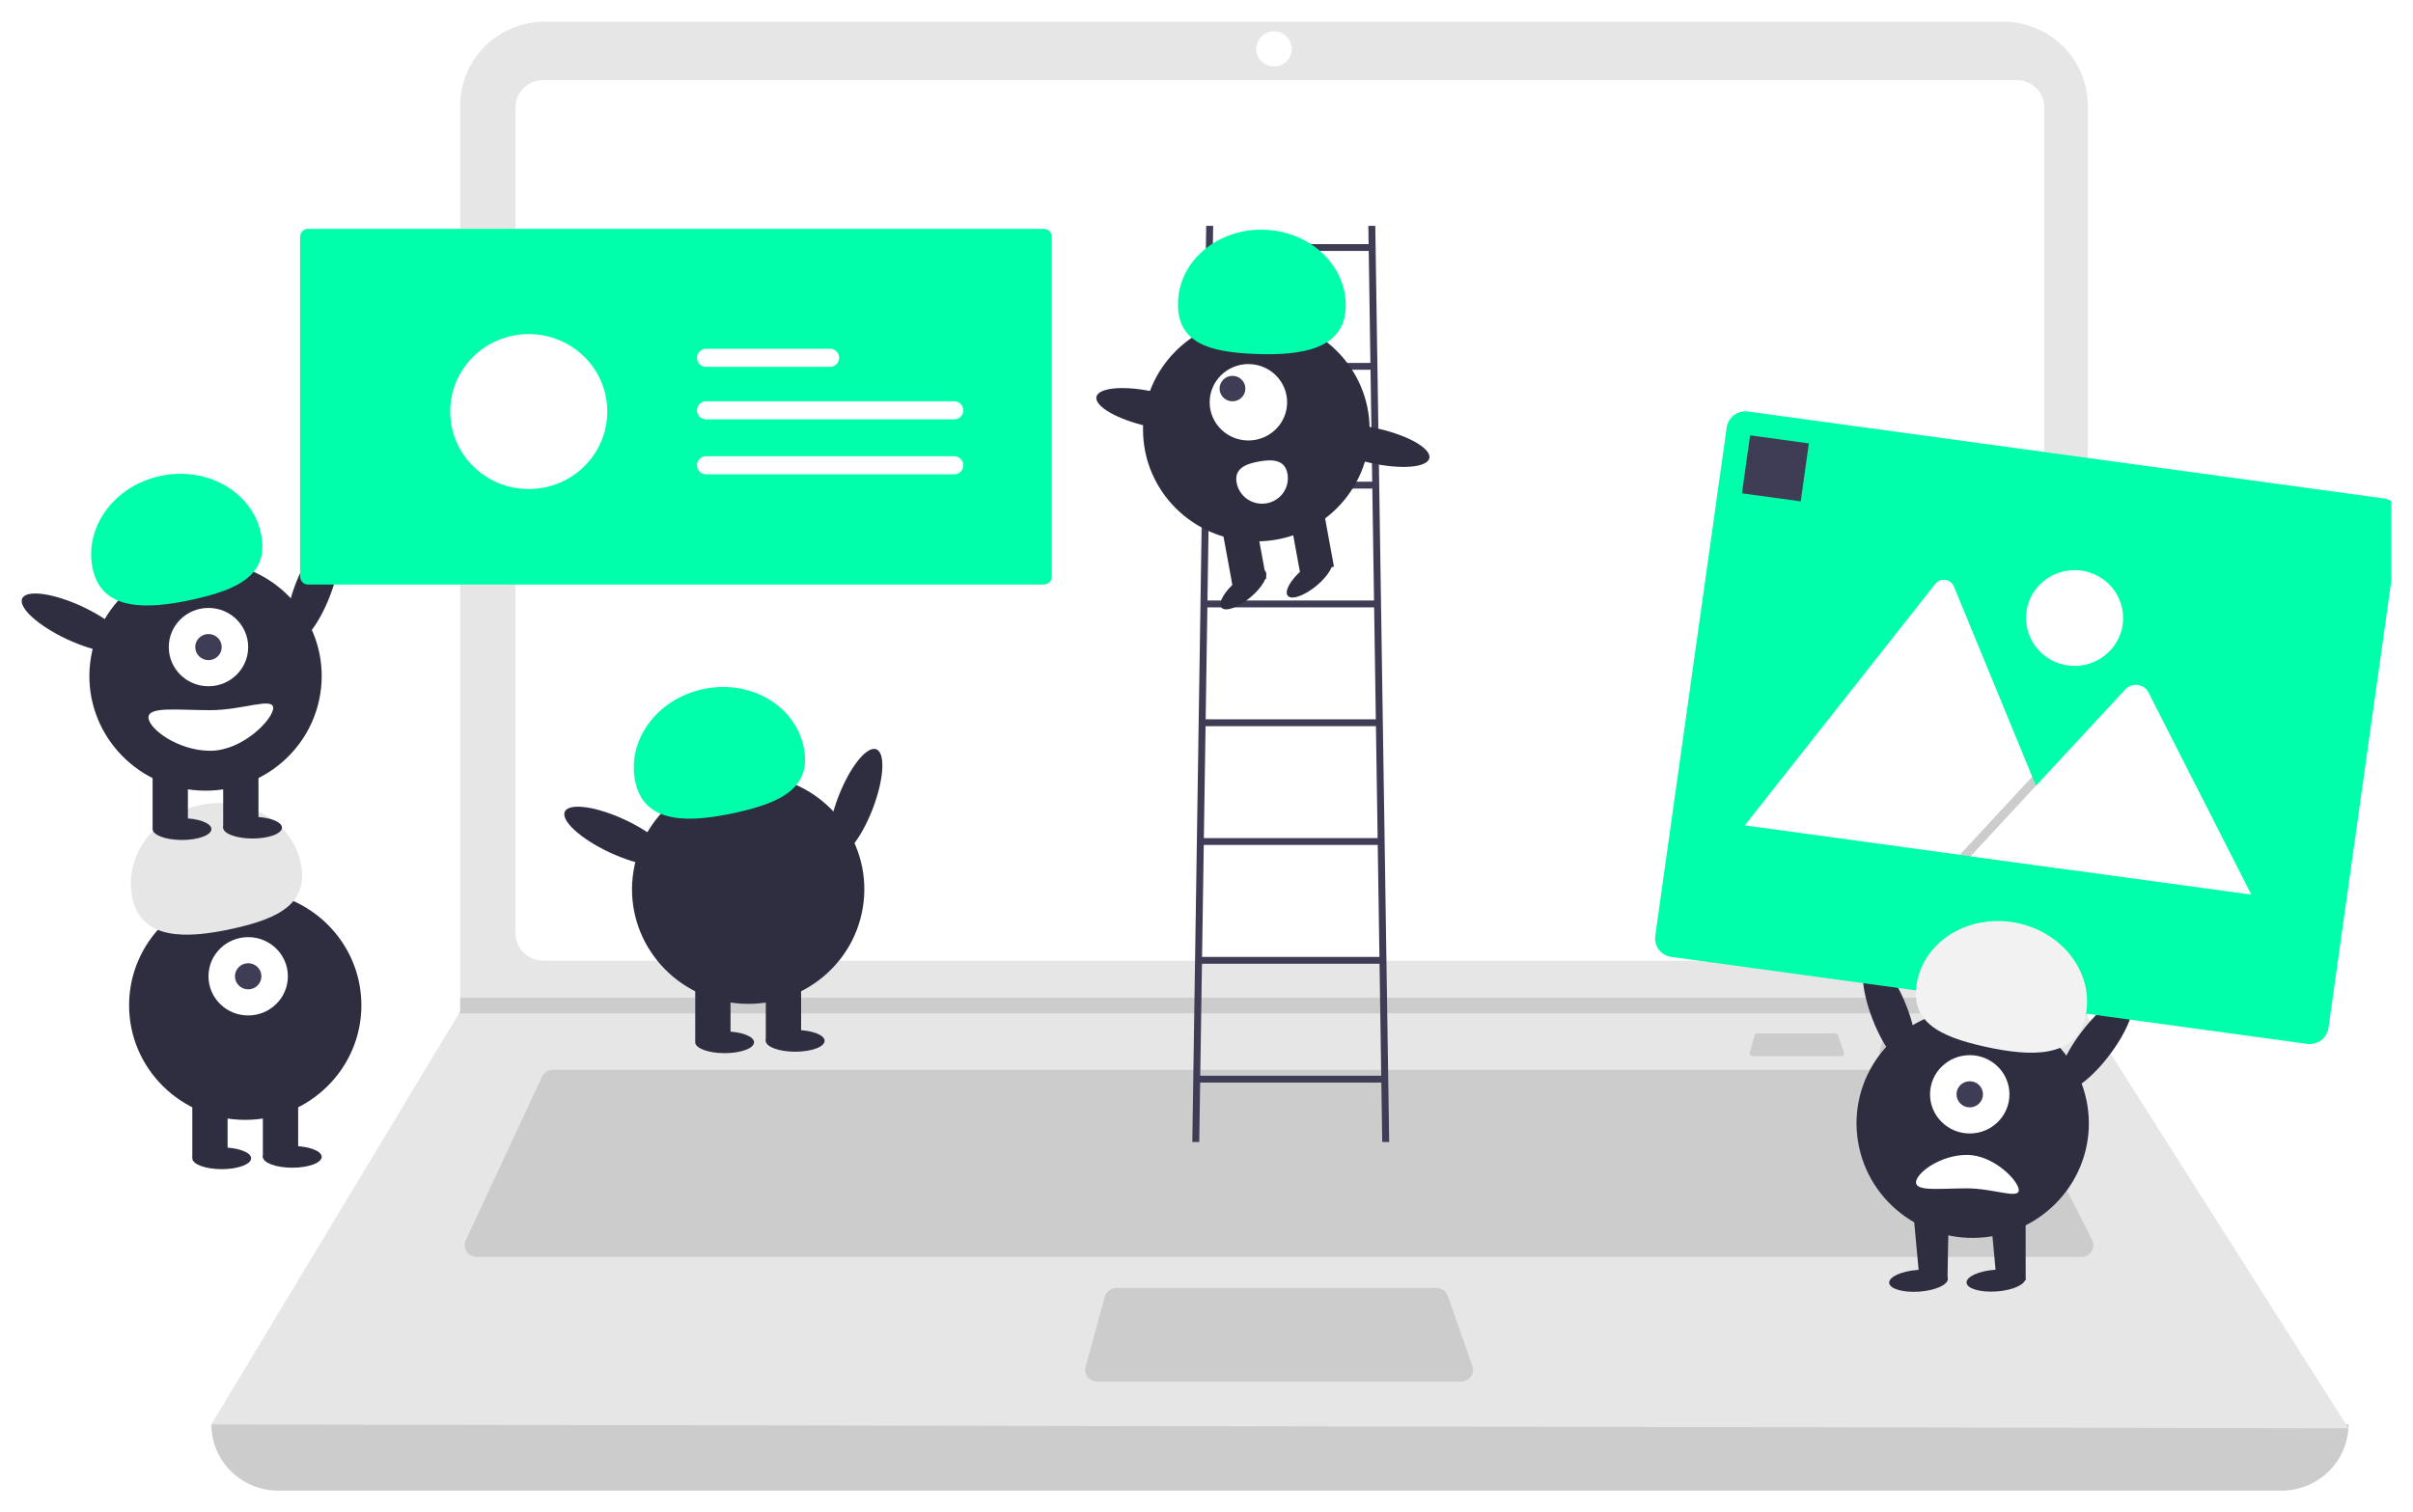 <svg width="780" height="489" viewBox="0 0 780 489" fill="none" xmlns="http://www.w3.org/2000/svg">
<g clip-path="url(#clip0_18_215)" filter="url(#filter0_d_18_215)">
<path d="M734.45 477H87.021C81.264 477 75.742 474.743 71.671 470.727C67.6 466.71 65.312 461.262 65.312 455.581C300.005 428.669 530.288 428.669 756.159 455.581C756.159 461.262 753.872 466.71 749.801 470.727C745.729 474.743 740.208 477 734.45 477Z" fill="#CCCCCC"/>
<path d="M756.159 456.841L65.312 455.581L145.379 322.657L145.762 322.027V29.076C145.762 25.52 146.472 21.999 147.851 18.714C149.23 15.429 151.251 12.444 153.799 9.93C156.348 7.415 159.373 5.421 162.702 4.06C166.032 2.7 169.601 2 173.205 2H644.436C648.04 2 651.608 2.7 654.938 4.06C658.268 5.421 661.293 7.415 663.841 9.93C666.39 12.444 668.411 15.429 669.79 18.714C671.169 21.999 671.879 25.52 671.878 29.076V324.042L756.159 456.841Z" fill="#E6E6E6"/>
<path d="M172.579 20.899C170.209 20.902 167.937 21.832 166.261 23.485C164.585 25.139 163.643 27.381 163.64 29.719V296.828C163.643 299.166 164.585 301.408 166.261 303.061C167.937 304.714 170.209 305.644 172.579 305.647H648.893C651.262 305.644 653.534 304.714 655.21 303.061C656.886 301.408 657.828 299.166 657.831 296.828V29.719C657.829 27.381 656.886 25.139 655.21 23.485C653.534 21.832 651.262 20.902 648.893 20.899H172.579Z" fill="white"/>
<path d="M175.709 340.926C174.977 340.927 174.26 341.135 173.643 341.524C173.027 341.914 172.536 342.47 172.229 343.126L147.558 396.043C147.289 396.619 147.172 397.253 147.216 397.885C147.26 398.517 147.465 399.129 147.812 399.662C148.159 400.196 148.636 400.635 149.199 400.94C149.763 401.244 150.395 401.403 151.038 401.403H669.856C670.509 401.403 671.151 401.238 671.722 400.925C672.292 400.611 672.772 400.158 673.115 399.61C673.458 399.062 673.654 398.437 673.683 397.793C673.712 397.149 673.574 396.509 673.282 395.933L646.465 343.015C646.149 342.386 645.66 341.857 645.055 341.488C644.45 341.118 643.751 340.924 643.04 340.926L175.709 340.926Z" fill="#CCCCCC"/>
<path d="M408.82 16.489C411.994 16.489 414.567 13.951 414.567 10.82C414.567 7.688 411.994 5.15 408.82 5.15C405.647 5.15 403.074 7.688 403.074 10.82C403.074 13.951 405.647 16.489 408.82 16.489Z" fill="white"/>
<path d="M357.824 411.483C356.982 411.484 356.164 411.758 355.496 412.264C354.827 412.769 354.346 413.477 354.126 414.28L347.937 436.959C347.784 437.519 347.764 438.106 347.878 438.675C347.992 439.245 348.238 439.78 348.595 440.241C348.953 440.701 349.413 441.074 349.94 441.331C350.468 441.588 351.048 441.722 351.636 441.721H469.327C469.938 441.722 470.54 441.577 471.082 441.301C471.625 441.025 472.093 440.625 472.447 440.134C472.802 439.643 473.032 439.076 473.118 438.479C473.205 437.883 473.146 437.274 472.946 436.705L464.99 414.026C464.729 413.284 464.24 412.64 463.591 412.184C462.943 411.728 462.166 411.483 461.37 411.483H357.824Z" fill="#CCCCCC"/>
<path d="M671.878 317.616V322.657H145.379L145.775 322.026V317.616H671.878Z" fill="#CCCCCC"/>
<path d="M606.892 329.161C606.687 329.162 606.488 329.229 606.325 329.352C606.162 329.475 606.045 329.647 605.991 329.843L604.484 335.365C604.447 335.502 604.442 335.645 604.47 335.783C604.498 335.922 604.558 336.052 604.645 336.164C604.732 336.277 604.844 336.368 604.972 336.43C605.101 336.493 605.242 336.525 605.385 336.525H634.045C634.193 336.525 634.34 336.49 634.472 336.423C634.604 336.355 634.718 336.258 634.804 336.138C634.891 336.019 634.947 335.881 634.968 335.736C634.989 335.59 634.975 335.442 634.926 335.304L632.988 329.781C632.925 329.6 632.806 329.443 632.648 329.332C632.49 329.221 632.301 329.162 632.107 329.161H606.892Z" fill="#CCCCCC"/>
<path d="M565.046 329.161C564.84 329.162 564.641 329.229 564.478 329.352C564.316 329.475 564.198 329.647 564.145 329.843L562.638 335.365C562.601 335.502 562.596 335.645 562.623 335.783C562.651 335.922 562.711 336.052 562.798 336.164C562.885 336.277 562.997 336.368 563.126 336.43C563.254 336.493 563.395 336.525 563.539 336.525H592.198C592.347 336.525 592.493 336.49 592.626 336.423C592.758 336.355 592.872 336.258 592.958 336.138C593.044 336.019 593.1 335.881 593.121 335.736C593.142 335.59 593.128 335.442 593.079 335.304L591.142 329.781C591.078 329.6 590.959 329.443 590.801 329.332C590.643 329.221 590.454 329.162 590.26 329.161H565.046Z" fill="#CCCCCC"/>
<path d="M443.808 364.253H446.054L441.561 68.019H439.315L439.405 73.929H389.061L389.151 68.019H386.905L382.412 364.253H384.658L384.95 345.046H443.516L443.808 364.253ZM440.57 150.758H387.896L388.445 114.56H440.021L440.57 150.758ZM440.604 152.974L441.153 189.172H387.314L387.862 152.974H440.604ZM441.186 191.388L441.735 227.587H386.731L387.28 191.388H441.186ZM441.769 229.803L442.318 266.001H386.148L386.697 229.803H441.769ZM442.351 268.217L442.9 304.415H385.566L386.115 268.217H442.351ZM439.439 76.145L439.987 112.344H388.479L389.028 76.145H439.439ZM384.983 342.829L385.532 306.631H442.934L443.483 342.829H384.983Z" fill="#3F3D56"/>
<path d="M403.106 170.052C423.334 170.052 439.732 153.872 439.732 133.914C439.732 113.956 423.334 97.776 403.106 97.776C382.878 97.776 366.479 113.956 366.479 133.914C366.479 153.872 382.878 170.052 403.106 170.052Z" fill="#2F2E41"/>
<path d="M424.65 158.888L413.701 160.844L417.252 180.199L428.201 178.244L424.65 158.888Z" fill="#2F2E41"/>
<path d="M402.752 162.8L391.803 164.755L395.354 184.111L406.303 182.155L402.752 162.8Z" fill="#2F2E41"/>
<path d="M401.166 188.184C405.074 184.919 407.236 181.099 405.995 179.653C404.754 178.207 400.58 179.682 396.672 182.948C392.764 186.213 390.602 190.033 391.843 191.478C393.084 192.924 397.258 191.449 401.166 188.184Z" fill="#2F2E41"/>
<path d="M422.608 184.354C426.516 181.089 428.678 177.269 427.437 175.823C426.196 174.377 422.022 175.852 418.114 179.118C414.206 182.383 412.044 186.203 413.285 187.649C414.526 189.095 418.7 187.62 422.608 184.354Z" fill="#2F2E41"/>
<path d="M400.542 137.425C407.455 137.425 413.06 131.896 413.06 125.075C413.06 118.253 407.455 112.724 400.542 112.724C393.628 112.724 388.024 118.253 388.024 125.075C388.024 131.896 393.628 137.425 400.542 137.425Z" fill="white"/>
<path d="M395.397 124.764C397.701 124.764 399.57 122.921 399.57 120.647C399.57 118.374 397.701 116.53 395.397 116.53C393.092 116.53 391.224 118.374 391.224 120.647C391.224 122.921 393.092 124.764 395.397 124.764Z" fill="#3F3D56"/>
<path d="M431.999 94.6C432.55 81.221 420.863 69.889 405.897 69.289C390.93 68.69 378.35 79.049 377.799 92.428C377.249 105.806 387.653 108.846 402.619 109.446C417.586 110.046 431.448 107.979 431.999 94.6Z" fill="#00FFAB"/>
<path d="M387.137 131.367C387.846 128.314 380.429 124.031 370.571 121.801C360.712 119.572 352.146 120.24 351.436 123.293C350.727 126.347 358.144 130.63 368.002 132.859C377.86 135.089 386.427 134.421 387.137 131.367Z" fill="#2F2E41"/>
<path d="M459.033 143.164C459.742 140.111 452.326 135.828 442.467 133.598C432.609 131.369 424.042 132.037 423.332 135.09C422.623 138.144 430.04 142.427 439.898 144.656C449.757 146.886 458.324 146.218 459.033 143.164Z" fill="#2F2E41"/>
<path d="M413.165 148.156C413.363 149.22 413.345 150.312 413.115 151.37C412.884 152.427 412.444 153.43 411.821 154.32C411.197 155.21 410.402 155.969 409.481 156.556C408.559 157.143 407.53 157.544 406.451 157.738C405.372 157.932 404.265 157.914 403.193 157.685C402.122 157.457 401.106 157.022 400.205 156.406C399.303 155.79 398.534 155.005 397.94 154.095C397.346 153.186 396.94 152.169 396.745 151.105L396.742 151.089C395.921 146.614 399.427 145.031 403.963 144.221C408.498 143.411 412.344 143.681 413.165 148.156Z" fill="white"/>
<path d="M279.054 256.652C282.755 247.096 283.292 238.42 280.251 237.274C277.211 236.127 271.745 242.944 268.044 252.5C264.342 262.055 263.806 270.731 266.846 271.878C269.887 273.024 275.352 266.207 279.054 256.652Z" fill="#2F2E41"/>
<path d="M275.906 288.484C279.228 268.289 265.327 249.26 244.859 245.983C224.391 242.706 205.105 256.421 201.783 276.616C198.462 296.812 212.362 315.84 232.831 319.117C253.299 322.395 272.585 308.68 275.906 288.484Z" fill="#2F2E41"/>
<path d="M233.142 311.624H221.735V331.788H233.142V311.624Z" fill="#2F2E41"/>
<path d="M255.954 311.624H244.548V331.788H255.954V311.624Z" fill="#2F2E41"/>
<path d="M231.241 335.539C236.49 335.539 240.746 333.965 240.746 332.022C240.746 330.08 236.49 328.505 231.241 328.505C225.991 328.505 221.735 330.08 221.735 332.022C221.735 333.965 225.991 335.539 231.241 335.539Z" fill="#2F2E41"/>
<path d="M254.053 335.07C259.303 335.07 263.559 333.496 263.559 331.553C263.559 329.611 259.303 328.036 254.053 328.036C248.804 328.036 244.548 329.611 244.548 331.553C244.548 333.496 248.804 335.07 254.053 335.07Z" fill="#2F2E41"/>
<path d="M202.424 248.099C199.392 234.703 209.083 221.167 224.069 217.865C239.056 214.563 253.662 222.747 256.694 236.143C259.725 249.539 249.794 254.48 234.807 257.781C219.821 261.083 205.456 261.495 202.424 248.099Z" fill="#00FFAB"/>
<path d="M213.517 273.299C214.912 270.397 208.449 264.491 199.081 260.107C189.713 255.723 180.988 254.522 179.593 257.424C178.199 260.325 184.662 266.231 194.03 270.615C203.398 274.999 212.123 276.2 213.517 273.299Z" fill="#2F2E41"/>
<path d="M76.273 357.106C97.009 357.106 113.819 340.52 113.819 320.06C113.819 299.601 97.009 283.015 76.273 283.015C55.537 283.015 38.727 299.601 38.727 320.06C38.727 340.52 55.537 357.106 76.273 357.106Z" fill="#2F2E41"/>
<path d="M70.57 349.134H59.163V369.298H70.57V349.134Z" fill="#2F2E41"/>
<path d="M93.383 349.134H81.976V369.298H93.383V349.134Z" fill="#2F2E41"/>
<path d="M68.669 373.049C73.918 373.049 78.174 371.475 78.174 369.532C78.174 367.59 73.918 366.015 68.669 366.015C63.419 366.015 59.163 367.59 59.163 369.532C59.163 371.475 63.419 373.049 68.669 373.049Z" fill="#2F2E41"/>
<path d="M91.482 372.58C96.731 372.58 100.987 371.006 100.987 369.063C100.987 367.121 96.731 365.546 91.482 365.546C86.232 365.546 81.976 367.121 81.976 369.063C81.976 371.006 86.232 372.58 91.482 372.58Z" fill="#2F2E41"/>
<path d="M77.224 323.343C84.311 323.343 90.056 317.674 90.056 310.682C90.056 303.689 84.311 298.021 77.224 298.021C70.136 298.021 64.391 303.689 64.391 310.682C64.391 317.674 70.136 323.343 77.224 323.343Z" fill="white"/>
<path d="M77.224 314.902C79.586 314.902 81.501 313.013 81.501 310.682C81.501 308.351 79.586 306.461 77.224 306.461C74.861 306.461 72.946 308.351 72.946 310.682C72.946 313.013 74.861 314.902 77.224 314.902Z" fill="#3F3D56"/>
<path d="M39.852 285.609C36.82 272.213 46.511 258.677 61.498 255.375C76.484 252.073 91.09 260.257 94.122 273.653C97.153 287.049 87.222 291.99 72.235 295.291C57.249 298.593 42.884 299.005 39.852 285.609Z" fill="#E6E6E6"/>
<path d="M103.65 187.715C107.351 178.159 107.888 169.484 104.847 168.337C101.807 167.19 96.341 174.007 92.64 183.563C88.938 193.118 88.402 201.794 91.442 202.941C94.483 204.087 99.948 197.271 103.65 187.715Z" fill="#2F2E41"/>
<path d="M100.502 219.548C103.824 199.352 89.923 180.324 69.455 177.046C48.987 173.769 29.701 187.484 26.379 207.679C23.058 227.875 36.958 246.903 57.426 250.181C77.895 253.458 97.181 239.743 100.502 219.548Z" fill="#2F2E41"/>
<path d="M57.738 242.687H46.331V262.851H57.738V242.687Z" fill="#2F2E41"/>
<path d="M80.55 242.687H69.144V262.851H80.55V242.687Z" fill="#2F2E41"/>
<path d="M55.837 266.602C61.086 266.602 65.342 265.028 65.342 263.085C65.342 261.143 61.086 259.568 55.837 259.568C50.587 259.568 46.331 261.143 46.331 263.085C46.331 265.028 50.587 266.602 55.837 266.602Z" fill="#2F2E41"/>
<path d="M78.649 266.133C83.899 266.133 88.155 264.559 88.155 262.617C88.155 260.674 83.899 259.1 78.649 259.1C73.4 259.1 69.144 260.674 69.144 262.617C69.144 264.559 73.4 266.133 78.649 266.133Z" fill="#2F2E41"/>
<path d="M64.391 216.896C71.478 216.896 77.224 211.227 77.224 204.235C77.224 197.242 71.478 191.574 64.391 191.574C57.304 191.574 51.559 197.242 51.559 204.235C51.559 211.227 57.304 216.896 64.391 216.896Z" fill="white"/>
<path d="M64.391 208.455C66.754 208.455 68.669 206.566 68.669 204.235C68.669 201.904 66.754 200.015 64.391 200.015C62.029 200.015 60.114 201.904 60.114 204.235C60.114 206.566 62.029 208.455 64.391 208.455Z" fill="#3F3D56"/>
<path d="M27.02 179.162C23.988 165.766 33.679 152.23 48.665 148.928C63.652 145.627 78.258 153.81 81.29 167.206C84.321 180.602 74.389 185.543 59.403 188.844C44.417 192.146 30.051 192.559 27.02 179.162Z" fill="#00FFAB"/>
<path d="M38.113 204.362C39.508 201.46 33.045 195.554 23.677 191.17C14.309 186.787 5.584 185.585 4.189 188.487C2.794 191.388 9.258 197.294 18.626 201.678C27.994 206.062 36.718 207.263 38.113 204.362Z" fill="#2F2E41"/>
<path d="M44.998 226.978C44.998 230.604 54.46 237.763 64.96 237.763C75.459 237.763 85.303 227.556 85.303 223.93C85.303 220.304 75.459 224.633 64.96 224.633C54.46 224.633 44.998 223.352 44.998 226.978Z" fill="white"/>
<path d="M96.488 69C95.828 69.001 95.196 69.281 94.73 69.778C94.263 70.276 94.001 70.95 94 71.654V181.346C94.001 182.05 94.263 182.724 94.73 183.222C95.196 183.719 95.828 183.999 96.488 184H334.512C335.172 183.999 335.804 183.719 336.27 183.222C336.737 182.724 336.999 182.05 337 181.346V71.654C336.999 70.95 336.737 70.276 336.27 69.778C335.804 69.281 335.172 69.001 334.512 69H96.488Z" fill="#00FFAB"/>
<path d="M167.915 153.124C181.936 153.124 193.302 141.909 193.302 128.074C193.302 114.24 181.936 103.025 167.915 103.025C153.893 103.025 142.527 114.24 142.527 128.074C142.527 141.909 153.893 153.124 167.915 153.124Z" fill="white"/>
<path d="M225.214 124.742C224.435 124.754 223.693 125.068 223.146 125.616C222.6 126.164 222.294 126.902 222.294 127.67C222.294 128.439 222.6 129.177 223.146 129.724C223.693 130.272 224.435 130.586 225.214 130.599H305.372C305.762 130.606 306.15 130.536 306.513 130.395C306.876 130.254 307.207 130.044 307.487 129.776C307.768 129.509 307.992 129.189 308.147 128.836C308.302 128.483 308.385 128.103 308.392 127.718C308.398 127.334 308.328 126.951 308.184 126.594C308.041 126.236 307.827 125.909 307.556 125.633C307.285 125.356 306.961 125.135 306.603 124.982C306.245 124.829 305.86 124.748 305.47 124.742C305.437 124.741 305.405 124.741 305.372 124.742H225.214Z" fill="white"/>
<path d="M225.214 107.773C224.435 107.785 223.693 108.1 223.146 108.647C222.6 109.195 222.294 109.933 222.294 110.702C222.294 111.47 222.6 112.208 223.146 112.756C223.693 113.304 224.435 113.618 225.214 113.63H265.243C265.633 113.637 266.021 113.568 266.384 113.426C266.747 113.285 267.078 113.075 267.358 112.807C267.639 112.54 267.863 112.22 268.018 111.867C268.173 111.514 268.256 111.134 268.263 110.75C268.269 110.365 268.199 109.983 268.055 109.625C267.912 109.267 267.698 108.94 267.427 108.664C267.156 108.387 266.832 108.166 266.474 108.013C266.116 107.861 265.731 107.779 265.341 107.773C265.308 107.772 265.276 107.772 265.243 107.773H225.214Z" fill="white"/>
<path d="M225.214 142.518C224.435 142.531 223.693 142.845 223.146 143.393C222.6 143.941 222.294 144.679 222.294 145.447C222.294 146.216 222.6 146.953 223.146 147.501C223.693 148.049 224.435 148.363 225.214 148.376H305.372C305.762 148.383 306.15 148.313 306.513 148.172C306.876 148.031 307.207 147.821 307.487 147.553C307.768 147.286 307.992 146.966 308.147 146.613C308.302 146.26 308.385 145.88 308.392 145.495C308.398 145.111 308.328 144.728 308.184 144.37C308.041 144.012 307.827 143.686 307.556 143.41C307.285 143.133 306.961 142.912 306.603 142.759C306.245 142.606 305.86 142.524 305.47 142.518C305.437 142.518 305.405 142.518 305.372 142.518H225.214Z" fill="white"/>
<path d="M614.515 339.811C617.555 338.664 617.019 329.989 613.317 320.433C609.615 310.877 604.15 304.061 601.11 305.207C598.069 306.354 598.605 315.03 602.307 324.585C606.009 334.141 611.474 340.958 614.515 339.811Z" fill="#2F2E41"/>
<path d="M640.684 394.792C661.152 391.515 675.053 372.487 671.731 352.291C668.41 332.096 649.124 318.381 628.656 321.658C608.187 324.935 594.287 343.964 597.608 364.159C600.93 384.355 620.216 398.069 640.684 394.792Z" fill="#2F2E41"/>
<path d="M651.779 387.299H640.373L642.605 411.447L651.799 408.982L651.779 387.299Z" fill="#2F2E41"/>
<path d="M626.913 387.362H615.506L617.738 411.509L626.517 408.982L626.913 387.362Z" fill="#2F2E41"/>
<path d="M617.414 412.644C622.649 412.266 626.777 410.39 626.634 408.452C626.49 406.515 622.13 405.251 616.894 405.629C611.658 406.006 607.53 407.883 607.674 409.82C607.817 411.757 612.178 413.022 617.414 412.644Z" fill="#2F2E41"/>
<path d="M633.719 361.508C640.806 361.508 646.551 355.839 646.551 348.847C646.551 341.854 640.806 336.185 633.719 336.185C626.632 336.185 620.887 341.854 620.887 348.847C620.887 355.839 626.632 361.508 633.719 361.508Z" fill="white"/>
<path d="M633.719 353.067C636.082 353.067 637.997 351.177 637.997 348.847C637.997 346.516 636.082 344.626 633.719 344.626C631.357 344.626 629.442 346.516 629.442 348.847C629.442 351.177 631.357 353.067 633.719 353.067Z" fill="#3F3D56"/>
<path d="M679.084 335.889C685.244 327.66 688.116 319.443 685.497 317.535C682.879 315.627 675.763 320.751 669.603 328.98C663.443 337.208 660.572 345.425 663.19 347.333C665.808 349.241 672.925 344.118 679.084 335.889Z" fill="#2F2E41"/>
<path d="M616.351 377.327C616.351 374.338 624.149 368.438 632.802 368.438C641.456 368.438 649.569 376.85 649.569 379.839C649.569 382.827 641.456 379.259 632.802 379.259C624.149 379.259 616.351 380.315 616.351 377.327Z" fill="white"/>
<path d="M742.787 332.537L537.264 304.425C535.661 304.204 534.213 303.365 533.237 302.092C532.261 300.819 531.837 299.216 532.057 297.634L555.161 133.194C555.385 131.613 556.236 130.184 557.526 129.221C558.816 128.258 560.441 127.839 562.044 128.056L767.567 156.168C769.17 156.389 770.618 157.228 771.594 158.501C772.57 159.774 772.994 161.377 772.774 162.959L749.67 327.399C749.446 328.98 748.595 330.409 747.305 331.372C746.015 332.335 744.39 332.754 742.787 332.537Z" fill="#00FFAB"/>
<path d="M666.327 276.292L561.402 261.94C561.27 261.924 561.141 261.895 561.014 261.856L622.555 183.833C622.932 183.346 623.433 182.966 624.008 182.733C624.582 182.5 625.209 182.422 625.824 182.506C626.439 182.59 627.02 182.834 627.509 183.212C627.997 183.591 628.375 184.09 628.603 184.66L653.911 246.13L655.124 249.071L666.327 276.292Z" fill="white"/>
<path opacity="0.2" d="M666.327 276.291L630.503 271.392L651.63 248.593L653.151 246.951L653.911 246.13L655.124 249.072L666.327 276.291Z" fill="black"/>
<path d="M724.749 284.282L633.997 271.869L655.124 249.071L656.645 247.429L684.176 217.718C684.651 217.272 685.217 216.929 685.835 216.713C686.454 216.496 687.112 216.41 687.766 216.461C688.421 216.511 689.057 216.697 689.634 217.006C690.211 217.315 690.716 217.74 691.116 218.254C691.216 218.398 691.307 218.549 691.389 218.705L724.749 284.282Z" fill="white"/>
<path d="M667.603 210.32C676.27 210.32 683.296 203.388 683.296 194.837C683.296 186.285 676.27 179.353 667.603 179.353C658.936 179.353 651.911 186.285 651.911 194.837C651.911 203.388 658.936 210.32 667.603 210.32Z" fill="white"/>
<path d="M581.716 138.37L562.718 135.772L560.084 154.516L579.082 157.115L581.716 138.37Z" fill="#3F3D56"/>
<path d="M671.091 323.774C674.123 310.378 664.431 296.842 649.445 293.54C634.459 290.238 619.853 298.421 616.821 311.818C613.789 325.214 623.721 330.154 638.707 333.456C653.694 336.758 668.059 337.17 671.091 323.774Z" fill="#F2F2F2"/>
<path d="M642.428 412.584C647.664 412.207 651.792 410.33 651.648 408.393C651.504 406.456 647.144 405.191 641.908 405.569C636.672 405.947 632.544 407.823 632.688 409.761C632.831 411.698 637.192 412.962 642.428 412.584Z" fill="#2F2E41"/>
</g>
<defs>
<filter id="filter0_d_18_215" x="0" y="0" width="780" height="489" filterUnits="userSpaceOnUse" color-interpolation-filters="sRGB">
<feFlood flood-opacity="0" result="BackgroundImageFix"/>
<feColorMatrix in="SourceAlpha" type="matrix" values="0 0 0 0 0 0 0 0 0 0 0 0 0 0 0 0 0 0 127 0" result="hardAlpha"/>
<feOffset dx="3" dy="5"/>
<feGaussianBlur stdDeviation="3.5"/>
<feComposite in2="hardAlpha" operator="out"/>
<feColorMatrix type="matrix" values="0 0 0 0 0 0 0 0 0 0 0 0 0 0 0 0 0 0 0.25 0"/>
<feBlend mode="normal" in2="BackgroundImageFix" result="effect1_dropShadow_18_215"/>
<feBlend mode="normal" in="SourceGraphic" in2="effect1_dropShadow_18_215" result="shape"/>
</filter>
<clipPath id="clip0_18_215">
<rect width="766" height="475" fill="white" transform="translate(4 2)"/>
</clipPath>
</defs>
</svg>
